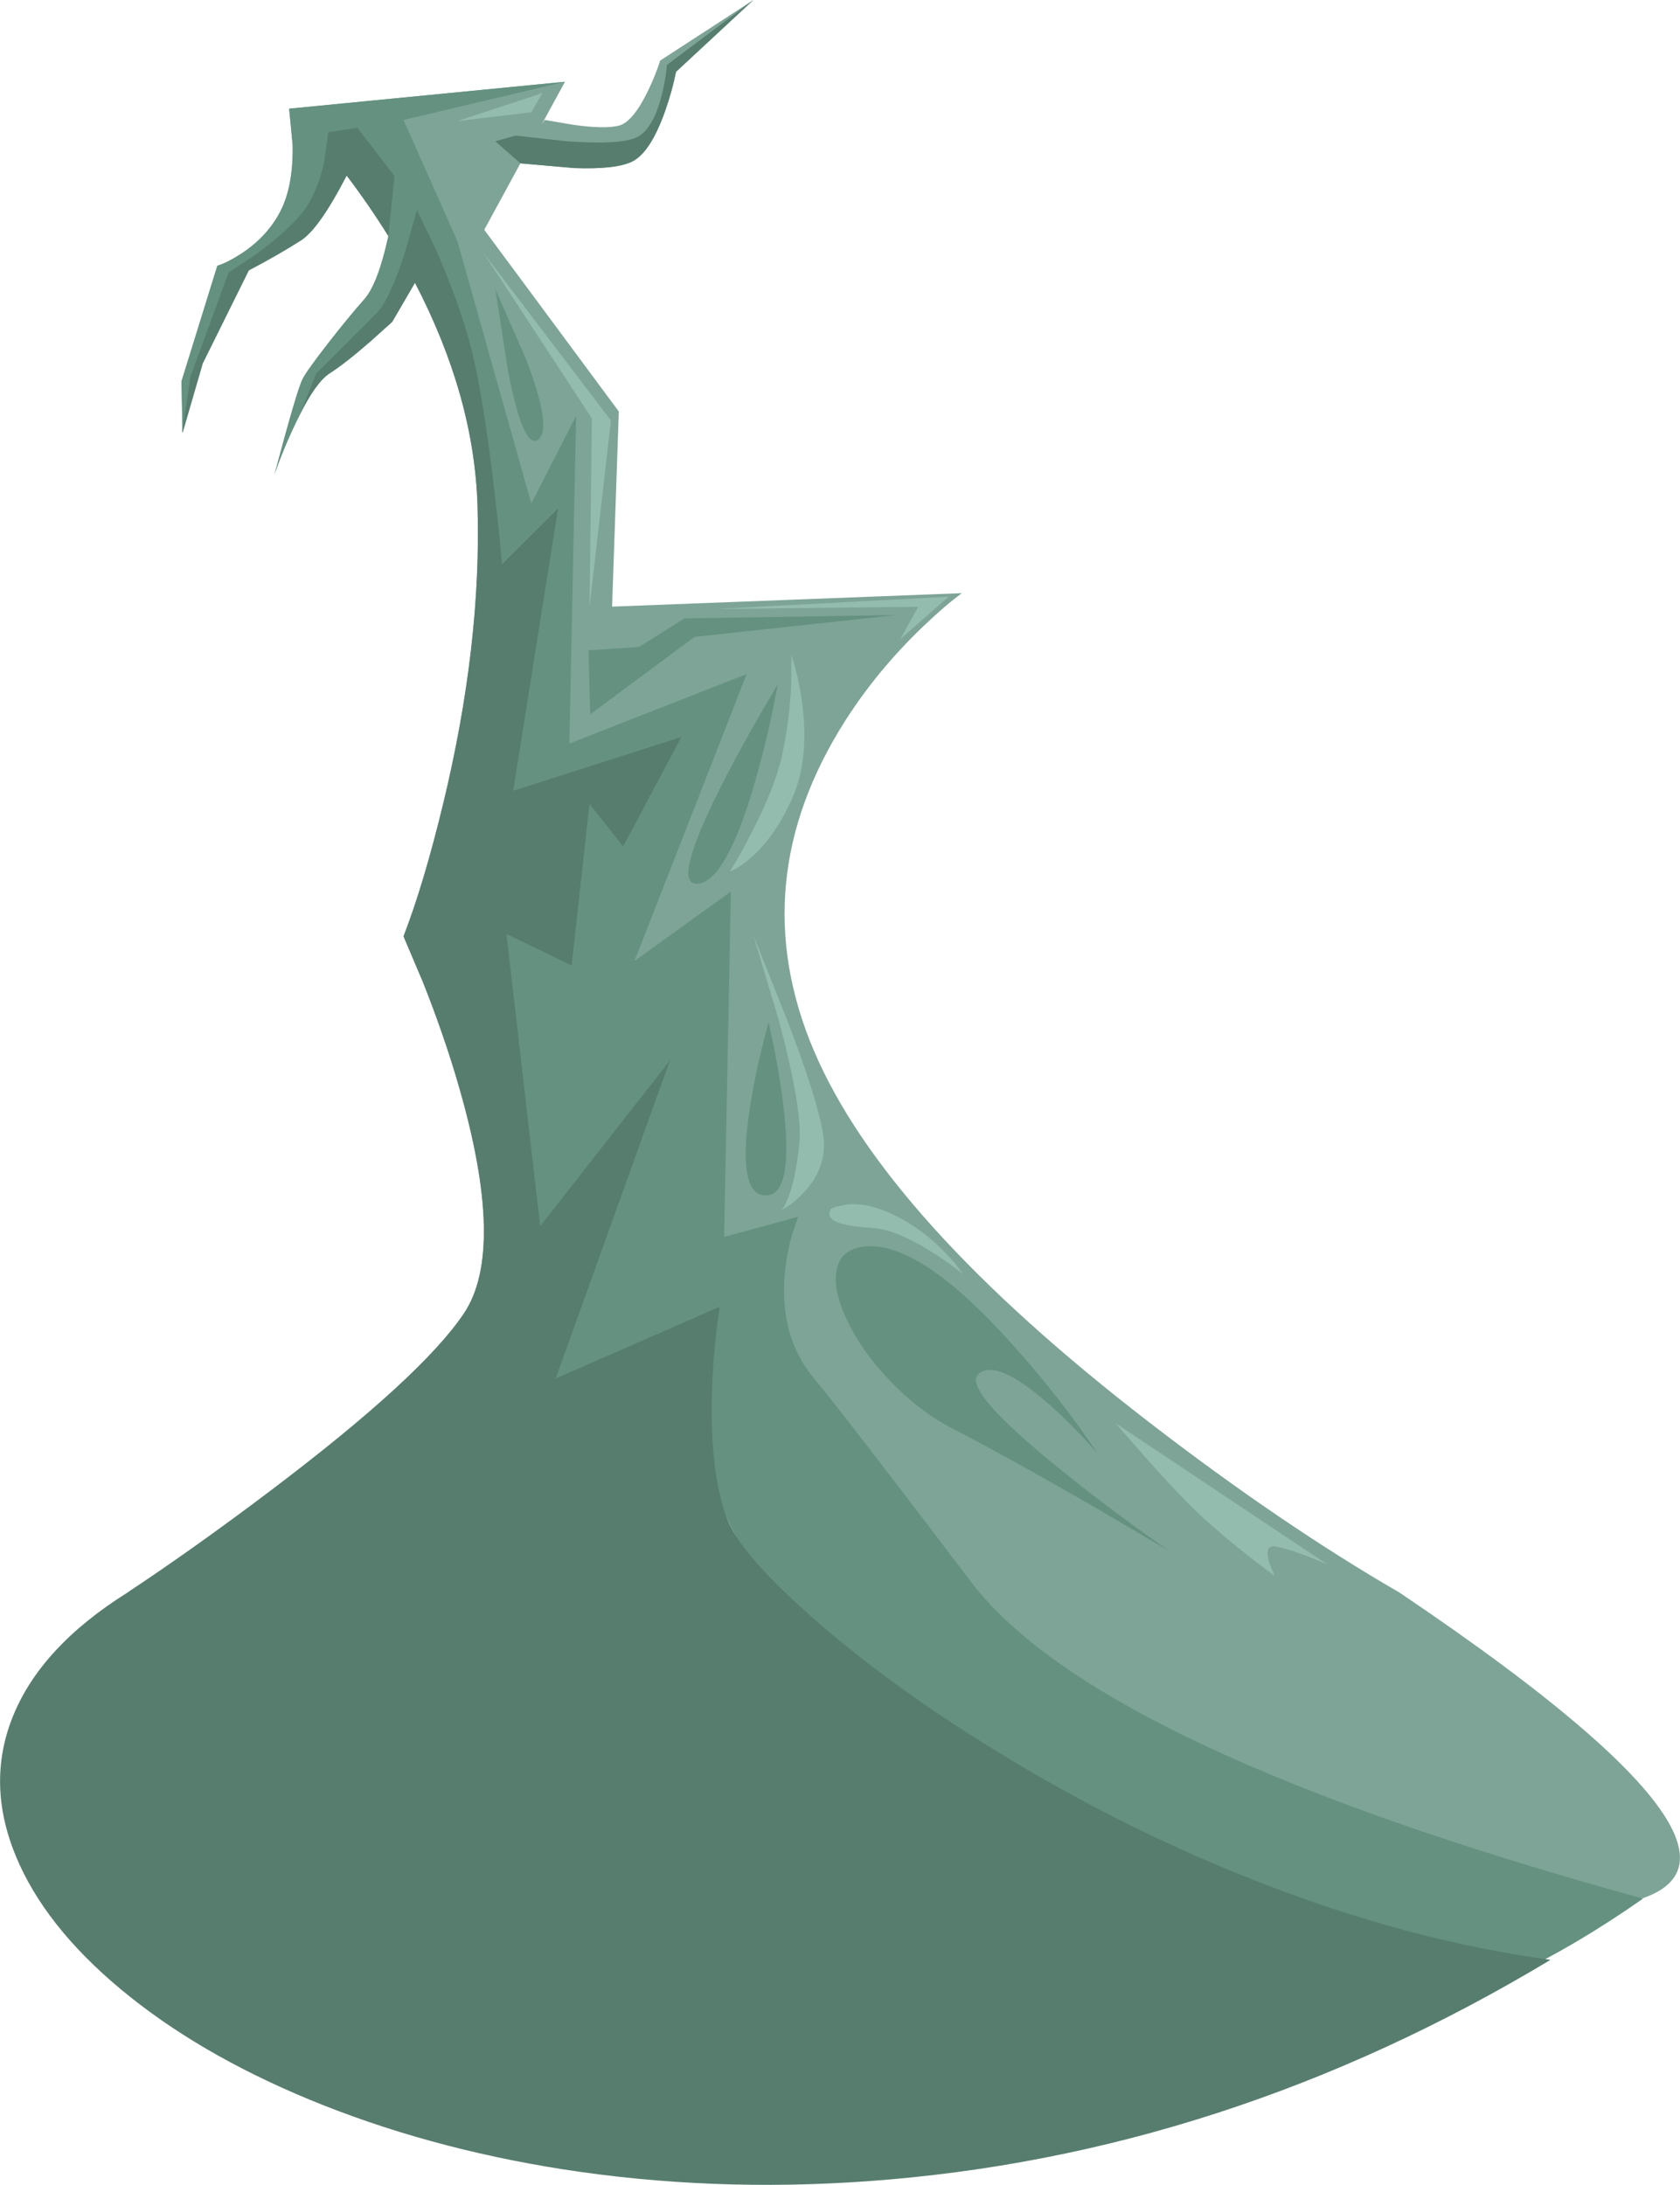 <?xml version="1.0" encoding="UTF-8" standalone="no"?>
<svg xmlns:xlink="http://www.w3.org/1999/xlink" height="649.4px" width="499.4px" xmlns="http://www.w3.org/2000/svg">
  <g transform="matrix(1.0, 0.0, 0.0, 1.0, 0.0, 0.0)">
    <use height="649.4" transform="matrix(1.0, 0.0, 0.0, 1.0, 0.0, 0.0)" width="499.4" xlink:href="#shape0"/>
  </g>
  <defs>
    <g id="shape0" transform="matrix(1.0, 0.0, 0.0, 1.0, 0.0, 0.0)">
      <path d="M223.95 0.0 L200.95 21.35 Q199.85 26.95 197.7 33.05 193.35 45.3 187.95 48.0 183.15 50.4 170.65 49.95 L154.7 48.55 143.95 68.3 183.95 122.3 181.95 180.3 285.95 176.3 Q281.1 179.8 274.3 186.3 260.75 199.3 251.2 214.3 220.7 262.3 241.95 312.3 263.2 362.3 341.7 422.8 380.95 453.05 415.95 473.3 695.6 661.6 37.95 473.3 57.95 460.05 80.45 443.05 125.45 409.05 137.95 390.3 150.45 371.55 136.45 323.05 132.1 307.9 125.6 291.6 L119.95 278.3 Q125.95 262.8 131.7 239.05 143.2 191.55 141.95 150.3 140.95 117.85 123.35 84.05 L116.6 95.65 110.15 101.45 Q102.75 107.9 97.95 111.0 93.15 114.15 86.9 127.9 83.75 134.75 81.6 141.0 88.25 116.0 89.95 112.65 91.15 110.25 97.6 101.95 103.8 94.0 108.25 89.0 112.35 84.4 115.45 70.15 109.65 60.85 103.05 52.15 94.95 67.8 89.6 71.35 82.9 75.65 73.95 80.35 L60.25 108.0 54.25 128.65 53.95 113.35 64.6 79.0 Q67.7 78.0 71.55 75.5 79.3 70.5 83.25 63.0 87.2 55.5 87.0 43.15 L85.95 32.3 167.95 24.3 161.05 36.95 161.95 35.65 170.45 37.1 Q179.75 38.4 183.95 37.35 188.1 36.3 192.6 27.05 194.85 22.4 196.25 18.0 L223.95 0.0" fill="#7ea497" fill-rule="evenodd" stroke="none"/>
      <path d="M129.35 73.6 L123.95 62.35 120.2 75.45 Q115.7 89.25 111.95 93.0 L93.95 111.0 89.0 123.5 Q84.75 131.85 81.6 141.0 88.25 116.0 89.95 112.65 91.15 110.25 97.6 101.95 103.8 94.0 108.25 89.0 112.35 84.4 115.45 70.15 109.65 60.85 103.05 52.15 94.95 67.8 89.6 71.35 82.9 75.65 73.95 80.35 L60.25 108.0 54.25 128.65 53.95 113.35 64.6 79.0 Q67.7 78.0 71.55 75.5 79.3 70.5 83.25 63.0 87.2 55.5 87.0 43.15 L85.95 32.3 167.95 24.3 119.95 35.65 135.95 71.65 157.95 149.65 171.25 123.65 169.25 221.0 221.95 200.35 188.6 285.65 217.25 265.0 215.25 367.65 237.25 361.65 235.65 366.35 Q233.9 372.2 233.35 378.15 231.5 397.15 241.95 409.65 250.9 420.4 288.6 470.1 326.3 519.75 488.4 564.3 330.5 675.1 228.0 474.65 L211.95 443.0 Q204.85 428.85 208.7 407.2 209.9 400.4 212.05 393.7 L213.95 388.35 165.25 409.65 199.25 315.0 160.6 364.35 150.6 277.65 169.95 287.0 175.25 239.0 185.25 251.65 202.6 219.0 152.6 235.0 165.95 151.0 149.25 167.65 Q148.25 156.0 146.5 141.75 143.0 113.25 139.25 100.35 135.5 87.4 129.35 73.6" fill="#649180" fill-rule="evenodd" stroke="none"/>
      <path d="M120.2 75.45 L123.95 62.35 129.35 73.6 Q135.5 87.4 139.25 100.35 143.0 113.25 146.5 141.75 148.25 156.0 149.25 167.65 L165.95 151.0 152.6 235.0 202.6 219.0 185.25 251.65 175.25 239.0 169.95 287.0 150.6 277.65 160.6 364.35 199.25 315.0 165.25 409.65 213.95 388.35 213.05 394.8 Q212.1 402.8 211.75 410.75 210.65 436.1 215.95 451.0 219.7 461.5 241.1 480.4 264.05 500.75 296.25 520.5 333.25 543.25 372.5 558.7 418.05 576.7 460.9 582.5 364.15 640.7 257.85 648.3 211.6 651.6 167.6 644.8 126.7 638.4 91.9 624.0 58.7 610.25 35.85 591.2 13.25 572.35 4.7 551.65 -4.1 530.3 3.65 510.6 11.9 489.6 37.95 473.3 57.95 460.05 80.45 443.05 125.45 409.05 137.95 390.3 150.45 371.55 136.45 323.05 132.1 307.9 125.6 291.6 L119.95 278.3 Q125.95 262.8 131.7 239.05 143.2 191.55 141.95 150.3 140.95 117.85 123.35 84.05 L116.6 95.65 110.15 101.45 Q102.75 107.9 97.95 111.0 93.9 113.6 89.0 123.5 L93.95 111.0 111.95 93.0 Q115.7 89.25 120.2 75.45" fill="#577d6f" fill-rule="evenodd" stroke="none"/>
      <path d="M156.25 106.45 Q164.35 127.55 159.95 130.65 155.6 133.8 151.0 110.2 L147.25 86.0 156.25 106.45" fill="#649180" fill-rule="evenodd" stroke="none"/>
      <path d="M231.25 203.3 L229.45 212.35 Q227.05 223.25 224.45 232.35 215.95 261.6 207.6 262.65 199.25 263.7 214.4 233.6 219.15 224.15 225.7 212.8 L231.25 203.3" fill="#649180" fill-rule="evenodd" stroke="none"/>
      <path d="M252.35 393.5 Q247.85 384.6 248.55 378.45 249.3 371.8 255.95 370.65 272.4 367.75 300.95 399.6 315.25 415.5 326.25 432.0 319.6 424.25 311.85 417.4 296.35 403.75 290.95 408.3 285.5 412.9 316.0 437.4 331.25 449.65 347.6 461.0 L325.8 448.2 Q300.55 433.6 283.25 424.65 273.3 419.5 264.75 410.6 256.8 402.4 252.35 393.5" fill="#649180" fill-rule="evenodd" stroke="none"/>
      <path d="M228.45 303.8 L230.2 311.9 Q232.1 321.65 233.0 329.75 235.9 355.6 227.45 355.3 219.0 355.0 222.9 329.35 224.1 321.4 226.4 311.8 L228.45 303.8" fill="#649180" fill-rule="evenodd" stroke="none"/>
      <path d="M203.45 183.8 L266.45 182.8 206.45 189.3 175.45 212.3 174.95 193.3 189.95 192.3 203.45 183.8" fill="#649180" fill-rule="evenodd" stroke="none"/>
      <path d="M272.95 180.35 L212.95 181.0 281.95 177.35 267.6 190.0 272.95 180.35" fill="#93bcaf" fill-rule="evenodd" stroke="none"/>
      <path d="M236.45 198.7 Q237.75 203.75 238.45 208.95 240.6 225.55 235.6 237.0 230.6 248.45 223.3 254.85 219.6 258.1 216.95 259.0 220.05 254.15 223.5 247.35 230.5 233.8 232.6 224.0 234.7 214.2 235.2 203.45 L235.25 194.65 236.45 198.7" fill="#93bcaf" fill-rule="evenodd" stroke="none"/>
      <path d="M246.95 359.35 L248.2 358.75 251.85 357.95 Q258.35 357.4 266.25 361.35 274.2 365.3 281.0 372.35 284.45 375.9 286.25 378.65 282.25 375.4 276.9 372.05 266.25 365.4 259.6 365.0 251.65 364.5 248.65 363.15 245.65 361.85 246.95 359.35" fill="#93bcaf" fill-rule="evenodd" stroke="none"/>
      <path d="M237.6 340.0 Q238.65 329.8 231.4 302.85 L223.95 278.0 234.55 304.6 Q245.15 332.75 244.95 340.65 244.75 348.6 238.45 354.9 235.35 358.1 232.25 359.65 233.2 358.85 234.3 355.95 236.55 350.2 237.6 340.0" fill="#93bcaf" fill-rule="evenodd" stroke="none"/>
      <path d="M341.2 433.95 L331.6 423.0 394.6 465.0 Q384.6 460.65 379.25 459.65 375.95 459.05 377.1 463.65 377.7 465.95 378.95 468.35 368.25 460.65 358.25 451.65 352.0 446.05 341.2 433.95" fill="#93bcaf" fill-rule="evenodd" stroke="none"/>
      <path d="M181.6 125.0 L175.25 180.35 175.95 124.35 143.6 75.0 181.6 125.0" fill="#93bcaf" fill-rule="evenodd" stroke="none"/>
      <path d="M157.95 33.35 L135.95 36.0 161.25 27.65 157.95 33.35" fill="#93bcaf" fill-rule="evenodd" stroke="none"/>
      <path d="M96.3 48.45 L97.6 39.3 106.25 38.0 117.25 52.3 115.45 70.15 Q109.65 60.85 103.05 52.15 94.95 67.8 89.6 71.35 82.9 75.65 73.95 80.35 L60.25 108.0 54.25 128.65 54.25 127.85 56.6 112.0 67.95 81.0 75.45 76.05 Q83.95 69.95 88.95 64.3 93.95 58.7 96.3 48.45" fill="#577d6f" fill-rule="evenodd" stroke="none"/>
      <path d="M223.95 0.0 L200.95 21.35 Q199.85 26.95 197.7 33.05 193.35 45.3 187.95 48.0 183.15 50.4 170.65 49.95 L154.7 48.55 147.25 42.0 153.25 40.3 168.65 42.0 Q185.0 43.15 189.6 40.65 194.15 38.15 196.65 28.5 197.9 23.65 198.25 19.3 L223.95 0.0" fill="#577d6f" fill-rule="evenodd" stroke="none"/>
    </g>
  </defs>
</svg>
